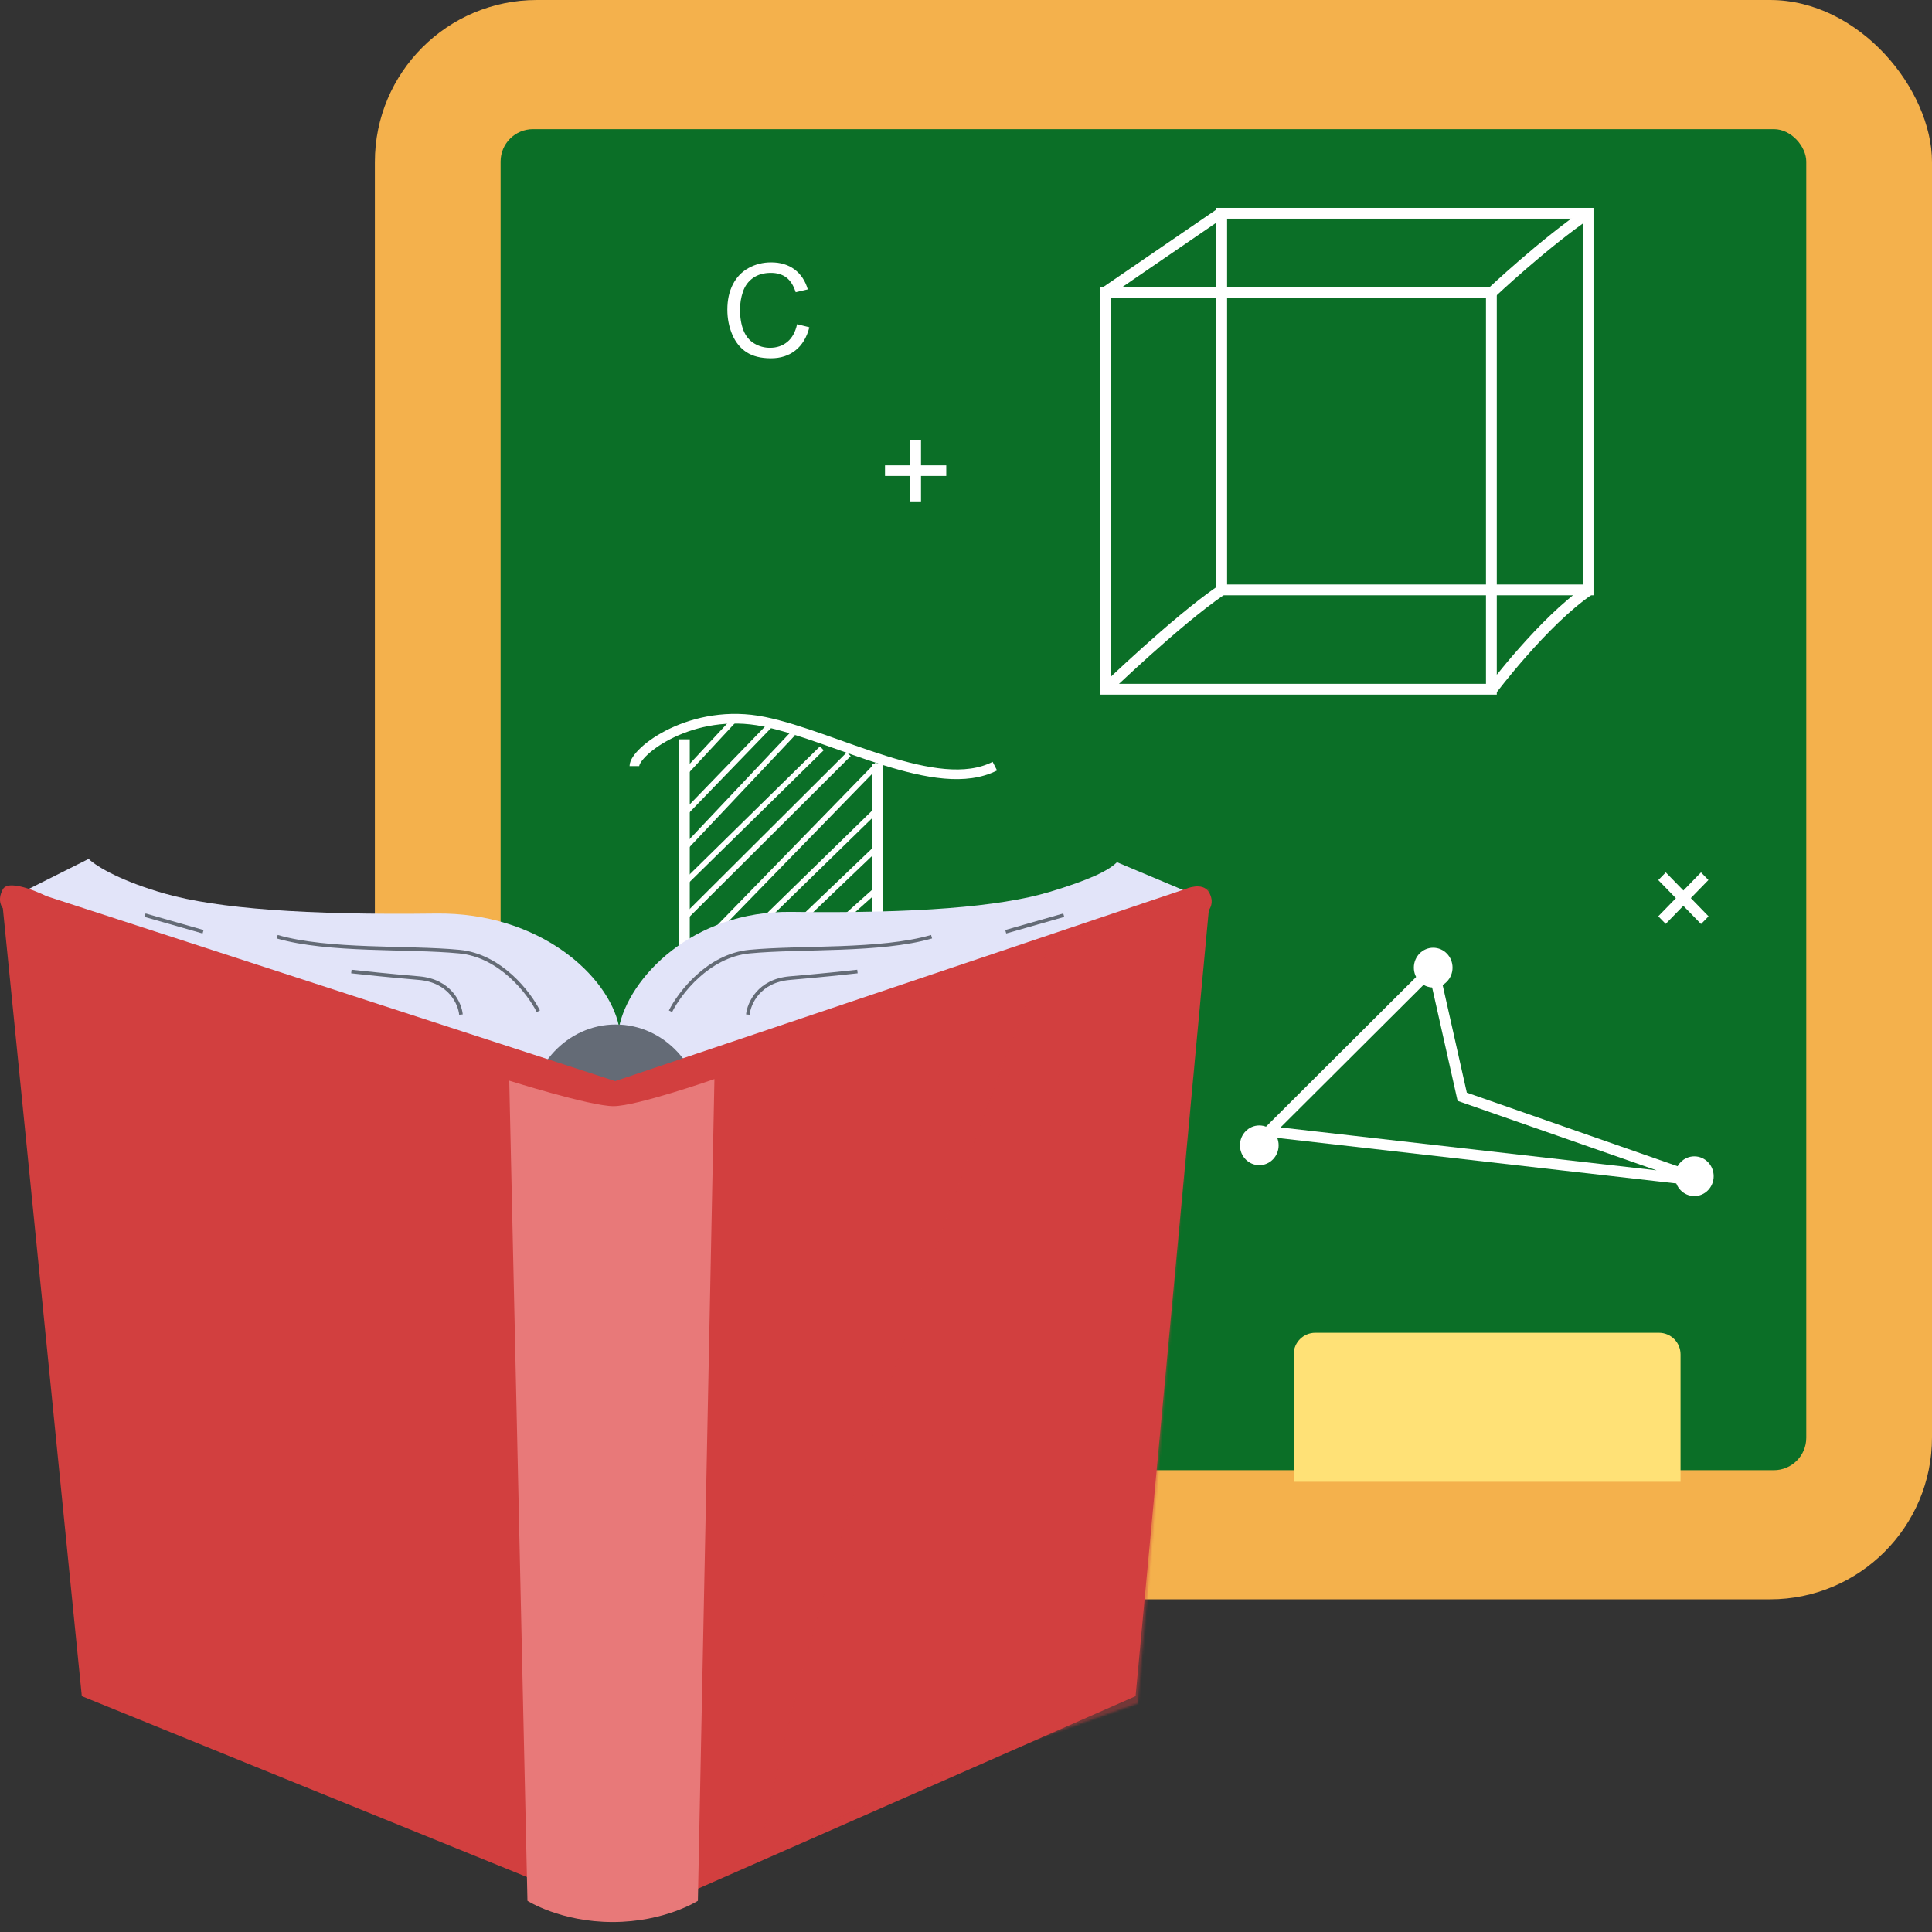 <svg width="1000" height="1000" viewBox="0 0 1000 1000" fill="none" xmlns="http://www.w3.org/2000/svg">
<rect x="0" y="0" width="1000" height="1000" fill="#333333" stroke="none"/>
<rect x="194.03" width="805.97" height="827.806" rx="83.851" fill="#F4B14C"/>
<rect x="259.108" y="66.842" width="675.813" height="694.123" rx="16.77" fill="#0B6F27"/>
<path d="M669.603 701.018C669.603 694.843 674.608 689.838 680.783 689.838H858.664C864.838 689.838 869.844 694.843 869.844 701.018V766.962H669.603V701.018Z" fill="#FFE176"/>
<rect x="632.349" y="110.39" width="189.645" height="194.934" stroke="white" stroke-width="5.59"/>
<rect x="572.277" y="151.523" width="199.657" height="205.218" stroke="white" stroke-width="5.59"/>
<path d="M571.986 151.3C571.986 151.3 608.598 126.23 632.058 110.166M772.227 151.3C772.227 151.3 798.827 126.23 822.287 110.166M772.227 356.966C772.227 356.966 798.827 321.613 822.287 305.549M571.986 356.966C571.986 356.966 608.598 321.613 632.058 305.549" stroke="white" stroke-width="5.59"/>
<path d="M354.223 529.209V382.672" stroke="white" stroke-width="5.59"/>
<path d="M328.358 396.545C328.358 388.88 358.209 365.885 395.523 373.55C432.836 381.215 485.075 411.874 514.926 396.544" stroke="white" stroke-width="5"/>
<path d="M454.344 529.209V395.526" stroke="white" stroke-width="5.59"/>
<path d="M354.224 421.233L399.278 374.642M354.224 439.229L410.449 379.672M354.224 457.225L425.374 387.337M354.224 475.22L439.326 390.383M354.224 498.358L454.344 395.525M354.224 516.354L454.344 418.662M454.344 438.265L359.23 529.208M454.344 459.796L376.751 529.208M454.344 482.933L399.278 529.208M454.344 506.07L424.308 529.208M354.223 400.395L380.598 372.007" stroke="white" stroke-width="2.795"/>
<path d="M471.147 259.523V246.356H458.078V240.853H471.147V227.784H476.715V240.853H489.784V246.356H476.715V259.523H471.147Z" fill="white"/>
<path d="M880.463 478.282L871.277 468.848L862.161 478.212L858.322 474.269L867.439 464.905L858.322 455.542L862.206 451.552L871.323 460.916L880.44 451.552L884.279 455.495L875.162 464.858L884.347 474.293L880.463 478.282Z" fill="white"/>
<path d="M741.82 500.834L656.717 585.671L881.989 611.38L756.838 567.676L741.82 500.834Z" stroke="white" stroke-width="5.59"/>
<ellipse cx="741.818" cy="500.835" rx="10.012" ry="10.283" fill="white"/>
<ellipse cx="651.804" cy="592.813" rx="10.012" ry="10.283" fill="white"/>
<ellipse cx="559.47" cy="508.641" rx="10.012" ry="10.283" fill="white"/>
<ellipse cx="876.982" cy="608.808" rx="10.012" ry="10.283" fill="white"/>
<path d="M412.572 167.802L418.926 169.407C417.594 174.626 415.192 178.611 411.72 181.363C408.27 184.092 404.045 185.457 399.044 185.457C393.869 185.457 389.654 184.409 386.401 182.312C383.169 180.194 380.702 177.137 378.998 173.141C377.317 169.145 376.476 164.854 376.476 160.269C376.476 155.268 377.426 150.912 379.326 147.2C381.248 143.466 383.966 140.638 387.482 138.716C391.019 136.773 394.906 135.801 399.142 135.801C403.946 135.801 407.986 137.024 411.261 139.47C414.537 141.915 416.819 145.355 418.107 149.787L411.851 151.261C410.737 147.768 409.121 145.224 407.003 143.63C404.885 142.036 402.221 141.239 399.011 141.239C395.321 141.239 392.231 142.123 389.742 143.892C387.274 145.66 385.538 148.04 384.534 151.032C383.529 154.002 383.027 157.07 383.027 160.236C383.027 164.319 383.617 167.89 384.796 170.947C385.997 173.982 387.853 176.253 390.364 177.76C392.875 179.266 395.594 180.02 398.52 180.02C402.079 180.02 405.093 178.993 407.56 176.941C410.028 174.888 411.698 171.842 412.572 167.802Z" fill="white"/>
<path d="M409.611 471.992C358.222 471.306 325.353 506.278 320.347 531.993L324.519 563.708L614.833 461.706L578.126 446.277C573.955 450.563 563.777 455.535 543.088 461.706C517.227 469.421 473.847 472.849 409.611 471.992Z" fill="#E2E4F9"/>
<path d="M520.564 482.276L550.596 473.704" stroke="#646B76" stroke-width="1.864"/>
<path d="M387.086 525.135C387.642 519.421 392.759 507.649 408.776 506.277C424.793 504.906 438.809 503.42 443.814 502.849" stroke="#646B76" stroke-width="1.864"/>
<path d="M347.042 523.418C351.77 513.989 366.563 494.617 387.92 492.56C414.615 489.988 455.493 492.56 482.188 484.845" stroke="#646B76" stroke-width="1.864"/>
<path d="M225.669 472.848C279.671 472.163 315.087 505.42 320.347 531.135L315.087 564.564L10.012 462.563L45.884 444.562C50.267 448.848 63.663 456.391 85.404 462.563C112.58 470.277 158.166 473.706 225.669 472.848Z" fill="#E2E4F9"/>
<path d="M105.113 482.276L75.081 473.704" stroke="#646B76" stroke-width="1.864"/>
<path d="M238.593 525.135C238.037 519.421 232.92 507.649 216.903 506.277C200.886 504.906 186.871 503.42 181.865 502.849" stroke="#646B76" stroke-width="1.864"/>
<path d="M278.636 523.418C273.909 513.989 259.115 494.617 237.758 492.56C211.063 489.988 170.185 492.56 143.49 484.845" stroke="#646B76" stroke-width="1.864"/>
<ellipse cx="318.679" cy="578.279" rx="45.049" ry="48.001" fill="#646B76"/>
<path d="M325.905 993.144L587.778 877.932L625.677 471.135C625.677 471.135 629.013 467.15 625.677 461.706C622.341 456.262 613.631 460.148 613.631 460.148L318.399 559.581L24 463.821C24 463.821 4.819 454.222 1.483 460.286C-1.853 466.35 1.483 470.14 1.483 470.14L42.348 877.932L325.905 993.144Z" fill="#D23F3F"/>
<mask id="mask0" mask-type="alpha" maskUnits="userSpaceOnUse" x="1" y="459" width="625" height="541">
<path d="M319.103 563.138C296.548 563.138 1.669 459.99 1.669 459.99L42.601 881.683L173.752 924.156L320.774 1000L467.796 924.156L588.922 881.683L625.677 459.99C625.677 459.99 341.657 563.138 319.103 563.138Z" fill="#F7D55A"/>
</mask>
<g mask="url(#mask0)">
<g style="mix-blend-mode:multiply">
<path d="M382.078 1036C392.757 881.031 509.995 566.853 567.279 429.137H685.74L729.121 789.143C608.991 936.003 371.4 1190.98 382.078 1036Z" fill="#D23F3F" fill-opacity="0.4"/>
</g>
</g>
<path d="M263.586 559.35C263.586 559.35 305.553 572.546 317.543 572.546C329.533 572.546 369.787 558.525 369.787 558.525L361.222 983.852C361.222 983.852 344.093 994.836 317.115 994.836C290.137 994.836 273.007 983.852 273.007 983.852L263.586 559.35Z" fill="#E87979"/>
</svg>
